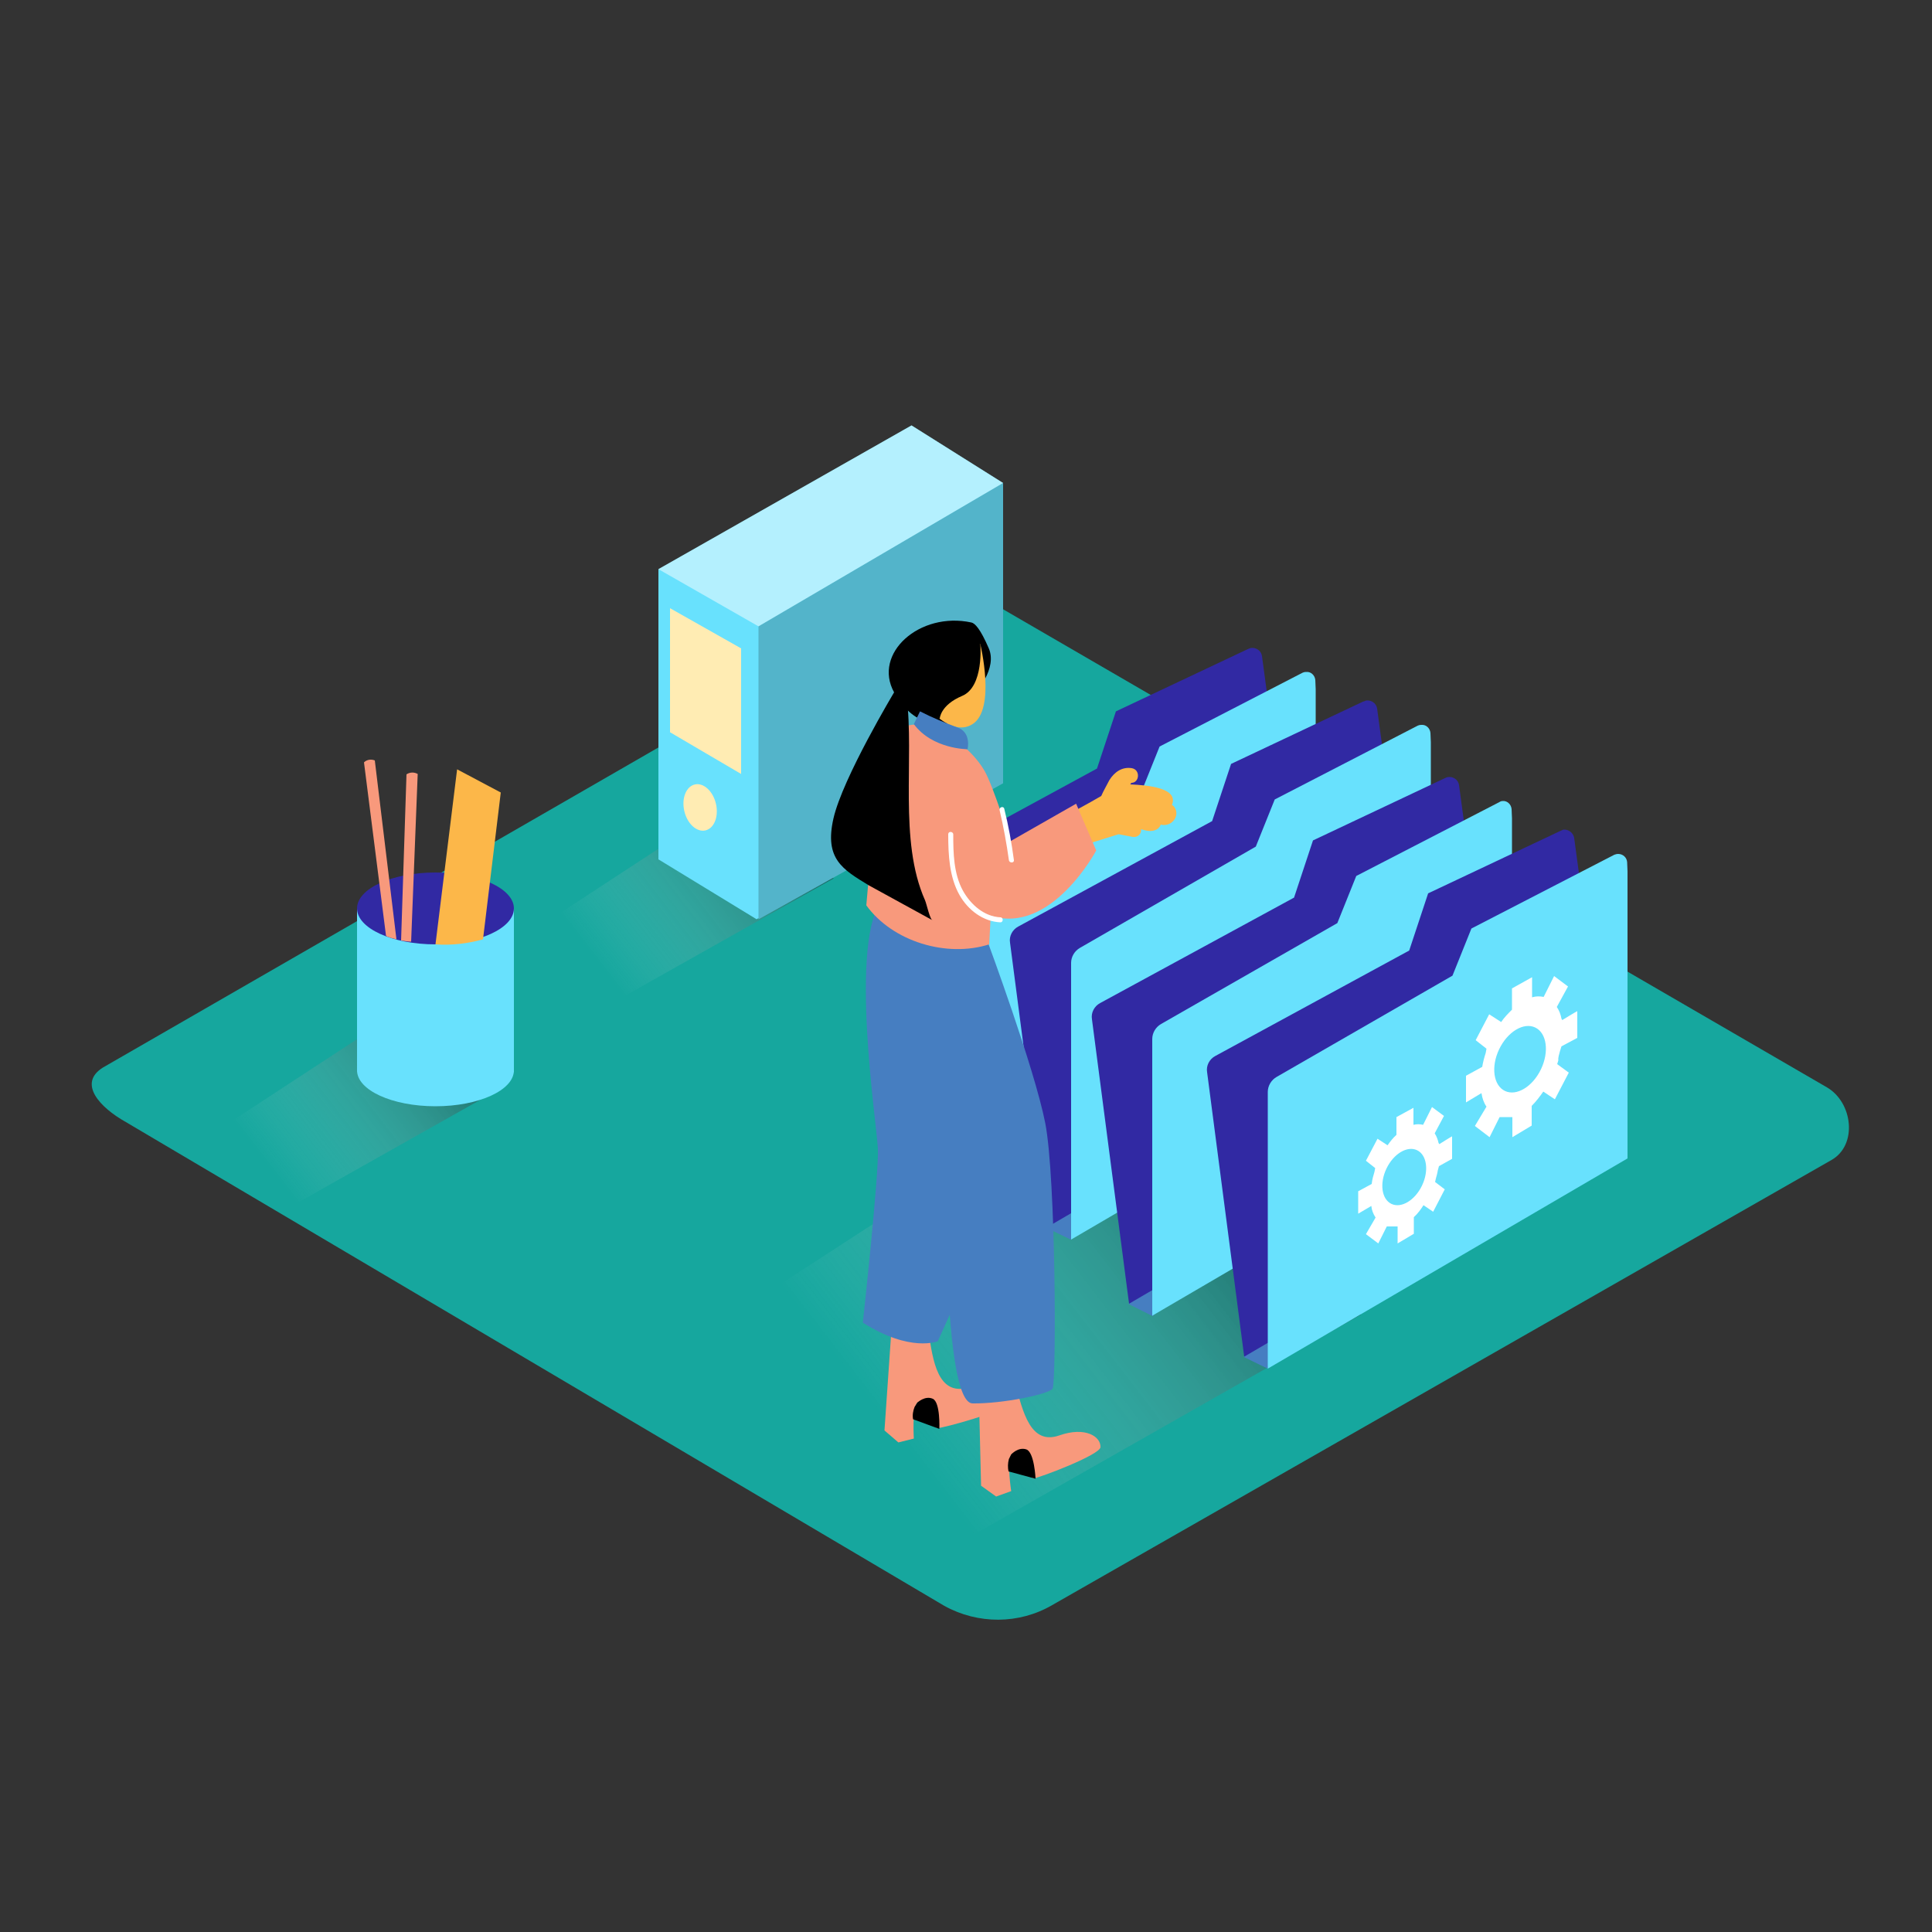 <svg transform="scale(1)" version="1.1" id="Layer_1" xmlns="http://www.w3.org/2000/svg" xmlns:xlink="http://www.w3.org/1999/xlink" x="0px" y="0px" viewBox="0 0 500 500" xml:space="preserve" class="show_show__wrapper__graphic__5Waiy "><rect x="0" y="0" width="500" height="500" fill="#333333" stroke="none"/><title>React</title><style type="text/css">
	.st0{fill:#16A79E;}
	.st1{opacity:0.5;fill:url(#SVGID_1_);enable-background:new    ;}
	.st2{opacity:0.5;fill:url(#SVGID_00000120536524764886350550000001884914585085225364_);enable-background:new    ;}
	.st3{opacity:0.5;fill:url(#SVGID_00000064348935573176458080000008153272555107772825_);enable-background:new    ;}
	.st4{fill:#68E1FD;}
	.st5{fill:#3129A3;}
	.st6{fill:#F8997C;}
	.st7{fill:#FCB749;}
	.st8{fill:#467EC1;}
	.st9{fill:#FFFFFF;}
	.st10{opacity:0.5;fill:#FFFFFF;enable-background:new    ;}
	.st11{fill:#FFECB3;}
	.st12{opacity:0.2;enable-background:new    ;}
</style><g id="background"><path class="st0" d="M244.4,415.6L32.6,290.4c-6.8-3.8-12.5-10-6-14.1l212.6-122.5c3.2-2,8-3.3,11.3-1.4l222.3,129
		c6.7,3.9,8,14.9,1.2,18.8L272.3,415.4C263.7,420.4,253.1,420.4,244.4,415.6z"></path><linearGradient id="SVGID_1_" gradientUnits="userSpaceOnUse" x1="231.27" y1="131.42" x2="331.61" y2="208.85" gradientTransform="matrix(1 0 0 -1 0 502)"><stop offset="0" style="stop-color: rgb(255, 255, 255); stop-opacity: 0;"></stop><stop offset="1" style="stop-color: rgb(0, 0, 0);"></stop></linearGradient><polygon class="st1" points="278.1,282.9 185.7,342.9 250,398.3 352.2,340.2 	"></polygon><linearGradient id="SVGID_00000023246969800634915850000002123449208904907662_" gradientUnits="userSpaceOnUse" x1="155.611" y1="251.589" x2="209.851" y2="293.449" gradientTransform="matrix(1 0 0 -1 0 502)"><stop offset="0" style="stop-color: rgb(255, 255, 255); stop-opacity: 0;"></stop><stop offset="1" style="stop-color: rgb(0, 0, 0);"></stop></linearGradient><polygon points="
		176.9,215.4 136.1,242.1 158.2,259.7 215.8,227.3 	" style="opacity: 0.5; fill: url(&quot;#SVGID_00000023246969800634915850000002123449208904907662_&quot;);"></polygon><linearGradient id="SVGID_00000003100483718527015370000015244318300076831913_" gradientUnits="userSpaceOnUse" x1="70.958" y1="198.022" x2="125.198" y2="239.892" gradientTransform="matrix(1 0 0 -1 0 502)"><stop offset="0" style="stop-color: rgb(255, 255, 255); stop-opacity: 0;"></stop><stop offset="1" style="stop-color: rgb(0, 0, 0);"></stop></linearGradient><polygon points="
		92.3,269 51.5,295.7 73.6,313.2 131.1,280.8 	" style="opacity: 0.5; fill: url(&quot;#SVGID_00000003100483718527015370000015244318300076831913_&quot;);"></polygon></g><g id="stationary"><path class="st4" d="M92.4,235.1v42.2c0,0,40.6,2.3,40.6,0v-42.2"></path><ellipse class="st4" cx="112.7" cy="277" rx="20.3" ry="9.3"></ellipse><ellipse class="st5" cx="112.7" cy="235.1" rx="20.3" ry="9.3"></ellipse><path class="st6" d="M100.1,242.3l0.1,0.1c0.8,0.3,1.6,0.5,2.4,0.7L97,196.8c-1-0.4-2.1-0.2-2.8,0.5l5.7,44.9L100.1,242.3z"></path><path class="st6" d="M106.4,243.7l1.7-43.4c-0.9-0.5-2-0.5-2.9,0.1l-1.4,43C104.6,243.5,105.5,243.7,106.4,243.7z"></path><path class="st7" d="M112.7,244.4l5.6-45.3l11.3,6l-4.6,38C121,244.2,116.9,244.7,112.7,244.4z"></path></g><g id="folder"><polygon class="st8" points="241.1,304.1 247.3,307.1 250.9,303.7 256.1,297.8 246.1,295.9 	"></polygon><path class="st5" d="M322.9,168l-34.1,16.1l-4.9,14.8l-50.2,27.3c-1.5,0.8-2.4,2.5-2.1,4.2l9.6,73.6l93.1-54.4l-5.6-62.8
		c-0.1-2.6-1.4-11.9-2.1-17c-0.2-1.4-1.5-2.3-2.9-2.1C323.4,167.8,323.1,167.9,322.9,168z"></path><path class="st4" d="M337.1,174.1l-37,19.1l-4.9,12.2l-45.5,26.2c-1.4,0.8-2.3,2.3-2.3,3.9v71.6l93.1-54.4v-74.3l-0.1-2.4
		c-0.1-1.2-1.1-2.2-2.3-2.1C337.6,173.9,337.3,174,337.1,174.1z"></path><polygon class="st8" points="270.9,317.8 277.1,320.8 280.8,317.4 285.9,311.5 275.9,309.5 	"></polygon><path class="st5" d="M352.7,181.6l-34.1,16.1l-4.9,14.8l-50.2,27.3c-1.5,0.8-2.4,2.5-2.1,4.2l9.6,73.6l93.1-54.4l-5.6-62.8
		c-0.1-2.6-1.4-11.9-2.1-17c-0.2-1.4-1.5-2.3-2.9-2.1C353.2,181.5,352.9,181.5,352.7,181.6z"></path><path class="st4" d="M366.9,187.8l-37,19.1l-4.9,12.2l-45.5,26.2c-1.4,0.8-2.3,2.3-2.3,3.9v71.6l93.1-54.4v-74.3l-0.1-2.4
		c-0.1-1.2-1.1-2.2-2.3-2.1C367.4,187.6,367.1,187.7,366.9,187.8z"></path><polygon class="st8" points="292.1,337.5 298.3,340.6 301.9,337.1 307.1,331.2 297,329.3 	"></polygon><path class="st5" d="M373.9,201.4l-34.1,16.1l-4.9,14.8l-50.2,27.3c-1.5,0.8-2.4,2.5-2.1,4.2l9.6,73.6l93.1-54.4l-5.6-62.8
		c-0.1-2.6-1.4-11.9-2.1-17c-0.2-1.4-1.5-2.3-2.9-2.1C374.3,201.2,374.1,201.3,373.9,201.4z"></path><path class="st4" d="M388,207.6l-37,19.1l-4.9,12.2L300.5,265c-1.4,0.8-2.3,2.3-2.3,3.9v71.6l93.1-54.4v-74.3l-0.1-2.4
		c-0.1-1.2-1.1-2.2-2.3-2.1C388.6,207.3,388.3,207.4,388,207.6z"></path><polygon class="st8" points="321.9,351.2 328.1,354.2 331.7,350.8 336.9,344.9 326.8,343 	"></polygon><path class="st5" d="M403.7,215.1l-34.1,16.1l-4.9,14.8l-50.2,27.3c-1.5,0.8-2.4,2.5-2.1,4.2l9.6,73.6l93.1-54.4l-5.6-62.8
		c-0.1-2.6-1.4-11.9-2.1-17c-0.2-1.4-1.5-2.3-2.8-2.2C404.2,214.9,403.9,215,403.7,215.1z"></path><path class="st4" d="M417.8,221.2l-37,19.1l-4.9,12.2l-45.5,26.2c-1.4,0.8-2.3,2.3-2.3,3.9v71.6l93.1-54.4v-74.3l-0.1-2.4
		c-0.1-1.2-1.1-2.1-2.3-2.1C418.4,221,418.1,221.1,417.8,221.2z"></path><path class="st9" d="M372.1,302.9l0.3-1.1l3.4-1.9v-5.8c0-0.1-3.3,2-3.3,2l-0.2-0.3c-0.2-0.9-0.5-1.7-1-2.5l2.4-4.5l-3.1-2.3
		l-2.3,4.6l0,0c-0.8-0.2-1.7-0.2-2.5,0v-4.4l-4.4,2.4v4.6c-0.9,0.8-1.6,1.7-2.3,2.7l-2.6-1.7l-3,5.7l2.4,1.9l-0.2,1
		c-0.3,1-0.6,2-0.7,3.1l-3.5,1.9v5.8l3.4-2c0.1,1.1,0.5,2.1,1.1,3l-2.5,4.3l3.2,2.4l2.2-4.4h2.8v4.4l4.2-2.5v-4.3
		c1-0.9,1.8-2,2.5-3.1l2.5,1.7l3-5.8l-2.5-1.9l0.2-0.9C371.8,304.3,372,303.6,372.1,302.9z"></path><ellipse class="st4" transform="matrix(0.431 -0.902 0.902 0.431 -68.044 501.305)" cx="363.6" cy="304.6" rx="7.7" ry="5.1"></ellipse><path class="st9" d="M403.7,272.1l0.4-1.3l4.1-2.2v-6.9c0-0.1-3.9,2.3-3.9,2.3l-0.2-0.4c-0.2-1.1-0.6-2.1-1.2-3l2.9-5.3l-3.6-2.7
		l-2.7,5.4l0,0c-1-0.2-2-0.2-3,0.1v-5.2l-5.2,2.9v5.5c-1,1-2,2-2.8,3.2l-3.1-2l-3.5,6.7l2.8,2.2l-0.2,1.1c-0.4,1.2-0.7,2.4-0.9,3.6
		l-4.2,2.3v6.9l4-2.4c0.2,1.3,0.6,2.5,1.3,3.5l-3,5l3.8,2.9l2.6-5.2h3.3v5.2l5-3v-5.1c1.1-1.1,2.1-2.4,3-3.7l3,2l3.6-6.9l-3-2.2
		l0.3-1C403.2,273.7,403.5,272.9,403.7,272.1z"></path><ellipse class="st4" transform="matrix(0.431 -0.902 0.902 0.431 -23.486 511.017)" cx="393.6" cy="274.1" rx="9.1" ry="6"></ellipse></g><g id="folder-2"><polyline class="st4" points="170.4,147.3 235.9,110.1 259.6,125 229.9,154.9 191.9,172.1 	"></polyline><polyline class="st10" points="170.4,147.3 235.9,110.1 259.6,125 229.9,154.9 191.9,172.1 	"></polyline><polygon class="st4" points="196.3,162.1 259.6,125 259.6,134.4 259.6,139.1 259.6,202.7 196.3,237.9 196.3,237.6 195.8,237.9 
		170.4,222.4 170.4,160.6 170.4,147.3 	"></polygon><polygon class="st11" points="191.8,167.8 191.8,200.3 173.4,189.5 173.4,157.4 	"></polygon><polygon class="st12" points="196.3,162.1 196.3,237.9 259.6,202.7 259.6,125 	"></polygon><ellipse class="st11" transform="matrix(0.974 -0.227 0.227 0.974 -42.715 46.628)" cx="181.2" cy="208.9" rx="4.2" ry="6.1"></ellipse></g><g id="character"><path class="st7" d="M274,212c3.7-1.9,7.4-3.9,11-6c0.6-1.4,1.4-2.7,2.1-4.1c1.3-2.1,3.3-3.5,5.8-3.1c2.3,0.4,2,3.8-0.1,3.8
		l-0.3,0.4c4.5,0.2,12.6,0.9,10.8,5.3c0.2,0.1,0.3,0.3,0.5,0.4c1,1.2,0.8,2.9-0.3,3.9c-0.8,0.8-2,1.1-3.1,0.8
		c-0.6,1.6-2.4,1.9-4,1.5l-1.1-0.3c0.1,1-0.5,1.8-1.5,2c-0.2,0-0.4,0-0.6,0c-1.2-0.2-2.5-0.5-3.7-0.7c-8.4,2.7-12.6,3.6-15.8,5.8
		c-1.3,0.9,0,1.2,0,0c-0.6-0.8-0.5-1.9,0.3-2.5c0,0,0.1-0.1,0.1-0.1l0.4-0.3c-0.8-0.6-1-1.7-0.4-2.5c0,0,0.1-0.1,0.1-0.1
		c0.1-0.2,0.3-0.4,0.5-0.5C272.9,215.9,272.1,213,274,212z"></path><path class="st6" d="M230.9,341.3l-2,28.9l3.6,3.1l4-1c0,0-0.5-7.7,0.9-9.3s3.8,6.6,5.2,6.6s17.8-4.4,18-6.4
		c0.3-2.7-3.4-5.7-10.3-4c-7.5,1.8-8.9-6.7-10-14.8"></path><path class="st8" d="M242.7,347.1c0,0-7.1,3-19.4-4.8c0,0,4.2-38.4,3.9-45s-7.7-54.3,1.4-64.9s25.5,90.7,24.7,91.2"></path><path d="M236.7,364.1l0.7-1.1c0,0,2-1.9,4-1s1.7,7.8,1.7,7.8l-6.8-2.5C236.1,366.2,236.3,365.1,236.7,364.1z"></path><path class="st6" d="M253.2,355.5l0.7,29l3.9,2.8l3.9-1.4c0,0-1.2-7.6,0-9.4s4.4,6.2,5.8,6.1s17.3-6.1,17.3-8.1
		c0.1-2.7-3.9-5.4-10.7-3c-7.3,2.5-9.4-5.8-11.4-13.8"></path><path d="M261.1,377.6l0.6-1.2c0,0,1.8-2,3.9-1.3s2.4,7.6,2.4,7.6l-7-1.9C260.8,379.8,260.8,378.7,261.1,377.6z"></path><path class="st8" d="M255.6,243.7c0,0,12.1,32.7,14.9,46.9s2.9,67.4,1.9,68.8s-12.8,3.9-20.7,3.8s-6.9-62.9-6.9-62.9
		s-21.7-54.9-15.9-61S255.6,243.7,255.6,243.7z"></path><path class="st6" d="M256,244.4c-11,3.5-25-0.7-31.8-10.1c1.3-15.5,3.9-41.1,7.9-44.9c5.8-5.6,18.2,2.3,22.7,10.1
		c2.3,4,6.7,18.2,6.7,18.2l17-9.7l5.2,12.1c0,0-11.6,21.9-27.3,16.9L256,244.4z"></path><path class="st9" d="M245.4,215.9c0-0.4,0.3-0.6,0.6-0.6c0.4,0,0.7,0.3,0.7,0.6c0,4.9,0.1,10.2,2.5,14.6c2,3.6,5.5,6.7,9.7,6.9
		c0.8,0,0.8,1.3,0,1.3c-4.5-0.2-8.4-3.2-10.6-7.1C245.7,227,245.4,221.3,245.4,215.9z"></path><path d="M251.4,161.1c0.9,0.2,2.3,1.6,4.5,6.7s-3,11.5-5.2,12.9s-5.5,6.6-5.5,6.6s-8.2,2-13.8-8.1S238,158.2,251.4,161.1z"></path><path class="st7" d="M253.7,166.7c0,0,4.1,16.8-2,20.7s-14.3-6.4-15.1-10.4S240.3,164.1,253.7,166.7z"></path><path d="M253.7,166.7c0,0,1,11-4.7,13.4s-5.8,5.9-5.8,5.9s-10.4-5.6-11.5-10.5S245.7,162.3,253.7,166.7z"></path><path d="M234.6,179.9c2.1,16.5-2.1,37.6,4.8,53.1c0.4,0.9,1.3,5.2,2,5.2l-16.6-9.1c-6.7-4.1-11.5-6.8-9.1-17.3s15.8-32.8,15.8-32.8
		L234.6,179.9z"></path><path class="st9" d="M259.9,209.3c1.1,4.4,1.9,8.8,2.5,13.3c0.1,0.8-1.2,0.8-1.3,0c-0.6-4.3-1.4-8.7-2.4-12.9
		C258.5,208.9,259.7,208.5,259.9,209.3z"></path><path class="st8" d="M236.5,187.4l1.6-3.3c3.1,1.6,6.3,2.9,9.5,4.1c3.9,1.2,2.8,5.7,2.8,5.7S241.3,193.9,236.5,187.4z"></path></g></svg>